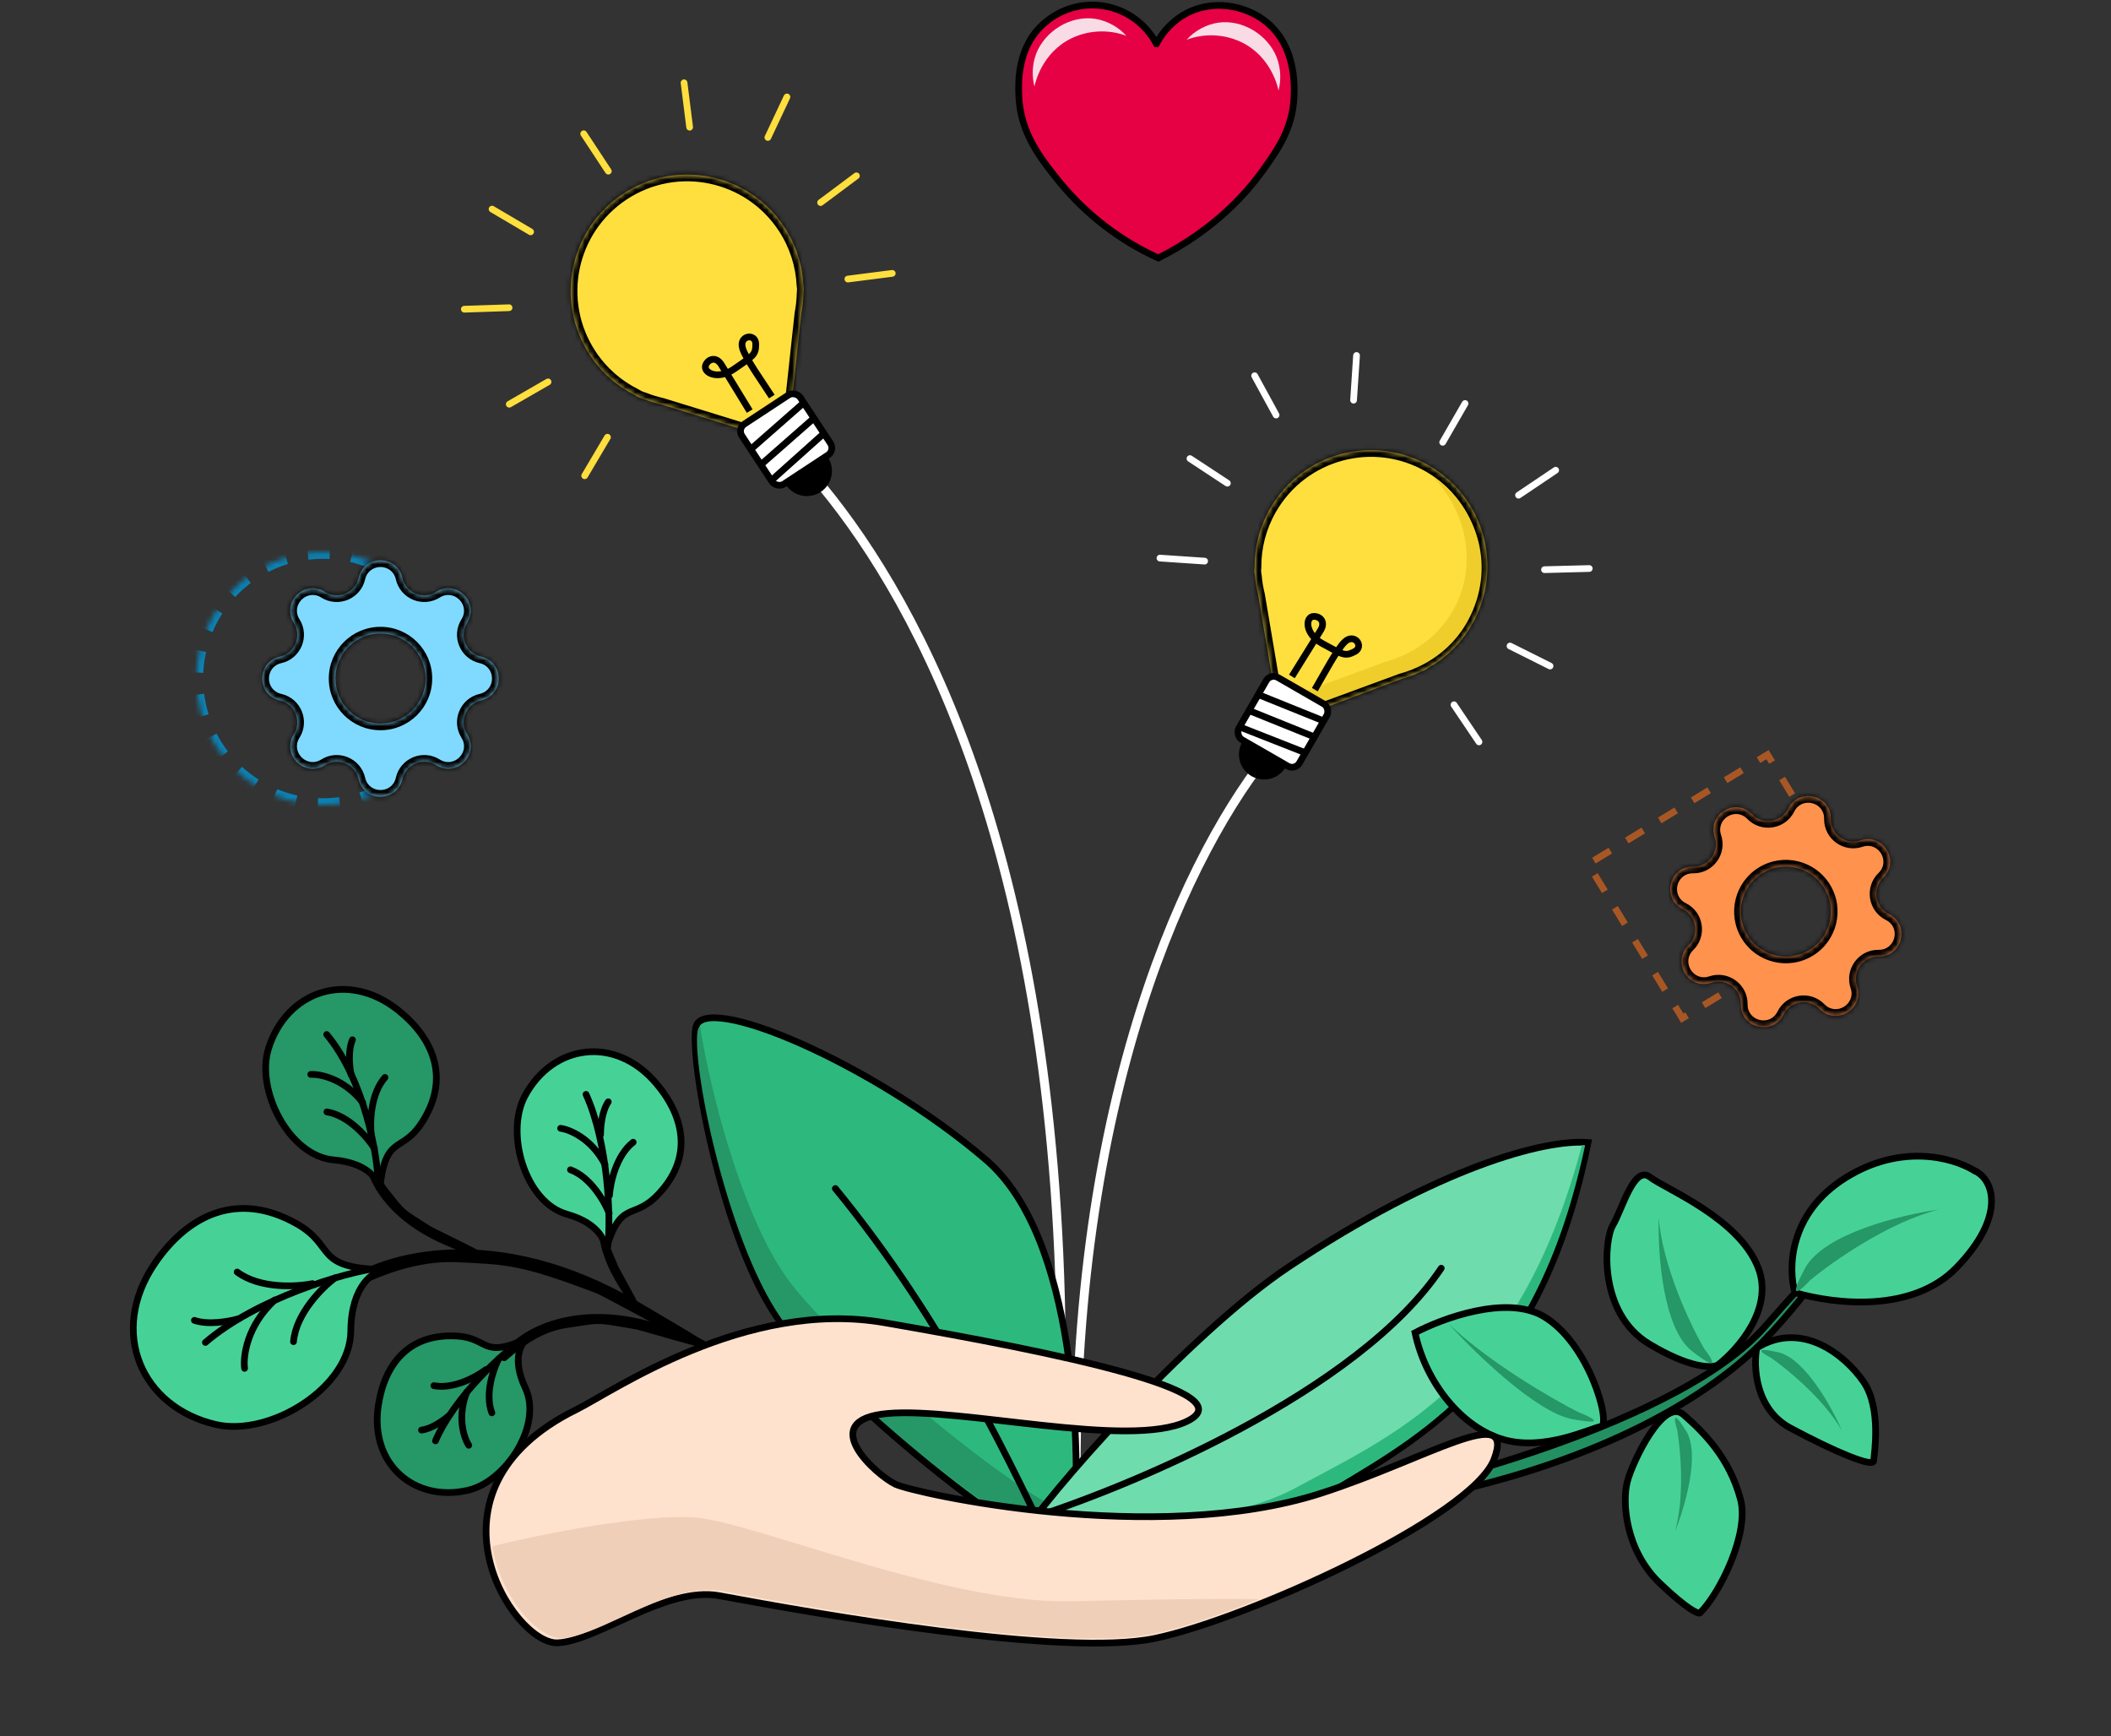 <svg width="417" height="343" viewBox="0 0 417 343" fill="none" xmlns="http://www.w3.org/2000/svg">
<rect x="0" y="0" width="417" height="343" fill="#333333" stroke="none"/>
<path d="M253.031 145.97C237.143 163.817 212.576 210.705 212.576 289.762" stroke="white" stroke-width="1.767" stroke-linecap="round"/>
<path d="M162.655 96.386C181.244 119.105 209.648 169.583 209.648 270.225" stroke="white" stroke-width="1.767" stroke-linecap="round"/>
<path d="M194.768 229.116C212.609 244.411 213.706 286.181 212.025 305.154C208.323 312.13 165.24 276.022 154.217 261.232C143.193 246.443 136.22 210.295 137.443 202.998C138.667 195.702 172.467 209.997 194.768 229.116Z" fill="#2DB97D" stroke="black" stroke-width="1.325"/>
<path fill-rule="evenodd" clip-rule="evenodd" d="M213.85 300.505C200.227 295.395 166.128 266.56 156.089 253.339C147.317 241.788 140.746 217.981 138.268 202.701C138.016 202.977 137.855 203.314 137.792 203.715C136.656 211.026 144.06 247.088 155.259 261.745C166.458 276.402 209.969 311.994 213.587 304.975C213.692 303.598 213.782 302.102 213.85 300.505Z" fill="#269767"/>
<path d="M261.269 295.728C244.927 305.752 214.664 305.34 201.576 303.88C206.131 296.174 234.578 263.596 254.588 250.251C284.073 230.587 305.134 224.996 313.692 225.697C304.349 271.839 281.695 283.198 261.269 295.728Z" fill="#6FDCAE" stroke="black" stroke-width="1.325"/>
<path d="M202.385 300.304C222.989 293.911 268.297 275.006 284.697 250.531" stroke="black" stroke-width="1.325" stroke-linecap="round"/>
<path fill-rule="evenodd" clip-rule="evenodd" d="M203.434 299.245C218.291 301.074 241.561 301.649 255.686 294.055C256.864 293.422 258.048 292.793 259.237 292.162C279.382 281.464 300.78 270.101 312.507 226.199C312.719 226.211 312.924 226.227 313.121 226.245C303.87 269.734 283.053 282.084 263.458 293.708C262.305 294.392 261.156 295.074 260.014 295.759C243.575 305.622 213.317 304.913 200.244 303.325C200.985 302.099 202.044 300.757 203.434 299.245Z" fill="#2DB97D"/>
<mask id="path-8-inside-1_6596_249899" fill="white">
<path fill-rule="evenodd" clip-rule="evenodd" d="M282.173 131.922C285.631 129.966 288.627 127.087 290.754 123.395C297.093 112.392 293.312 98.333 282.308 91.994C271.305 85.655 257.246 89.436 250.907 100.439C248.793 104.11 247.804 108.12 247.834 112.07C247.771 112.531 247.776 113.016 247.861 113.518L247.917 113.853C248.024 115.111 248.235 116.356 248.545 117.576L251.904 137.505C252.395 140.414 255.416 142.155 258.179 141.12L277.022 134.061C278.295 133.705 279.538 133.24 280.736 132.669L280.959 132.586C281.413 132.416 281.818 132.19 282.173 131.922Z"/>
</mask>
<path fill-rule="evenodd" clip-rule="evenodd" d="M282.173 131.922C285.631 129.966 288.627 127.087 290.754 123.395C297.093 112.392 293.312 98.333 282.308 91.994C271.305 85.655 257.246 89.436 250.907 100.439C248.793 104.11 247.804 108.12 247.834 112.07C247.771 112.531 247.776 113.016 247.861 113.518L247.917 113.853C248.024 115.111 248.235 116.356 248.545 117.576L251.904 137.505C252.395 140.414 255.416 142.155 258.179 141.12L277.022 134.061C278.295 133.705 279.538 133.24 280.736 132.669L280.959 132.586C281.413 132.416 281.818 132.19 282.173 131.922Z" fill="#FFDF3E"/>
<path d="M282.173 131.922L281.52 130.769L281.444 130.812L281.374 130.865L282.173 131.922ZM247.834 112.07L249.147 112.25L249.16 112.155L249.159 112.06L247.834 112.07ZM247.861 113.518L249.167 113.297L249.167 113.297L247.861 113.518ZM247.917 113.853L249.237 113.74L249.233 113.686L249.224 113.633L247.917 113.853ZM248.545 117.576L249.851 117.356L249.842 117.302L249.829 117.25L248.545 117.576ZM251.904 137.505L250.598 137.725L251.904 137.505ZM258.179 141.12L257.714 139.879L257.714 139.879L258.179 141.12ZM277.022 134.061L276.665 132.785L276.61 132.8L276.557 132.82L277.022 134.061ZM280.736 132.669L280.271 131.429L280.218 131.449L280.166 131.473L280.736 132.669ZM280.959 132.586L281.424 133.827L281.424 133.827L280.959 132.586ZM289.605 122.734C287.6 126.215 284.778 128.926 281.52 130.769L282.825 133.075C286.484 131.006 289.653 127.959 291.902 124.057L289.605 122.734ZM281.647 93.142C292.016 99.116 295.579 112.365 289.605 122.734L291.902 124.057C298.606 112.419 294.607 97.55 282.97 90.846L281.647 93.142ZM252.055 101.101C258.029 90.732 271.278 87.168 281.647 93.142L282.97 90.846C271.333 84.141 256.464 88.14 249.759 99.778L252.055 101.101ZM249.159 112.06C249.131 108.339 250.062 104.561 252.055 101.101L249.759 99.778C247.524 103.658 246.478 107.901 246.509 112.08L249.159 112.06ZM246.521 111.89C246.44 112.485 246.447 113.105 246.554 113.738L249.167 113.297C249.105 112.927 249.102 112.577 249.147 112.25L246.521 111.89ZM246.554 113.738L246.61 114.073L249.224 113.633L249.167 113.297L246.554 113.738ZM249.829 117.25C249.537 116.1 249.339 114.926 249.237 113.74L246.597 113.966C246.71 115.296 246.933 116.613 247.26 117.902L249.829 117.25ZM247.238 117.796L250.598 137.725L253.211 137.285L249.851 117.356L247.238 117.796ZM250.598 137.725C251.227 141.456 255.101 143.688 258.644 142.361L257.714 139.879C255.731 140.622 253.563 139.373 253.211 137.285L250.598 137.725ZM258.644 142.361L277.487 135.302L276.557 132.82L257.714 139.879L258.644 142.361ZM280.166 131.473C279.037 132.011 277.866 132.449 276.665 132.785L277.378 135.337C278.725 134.961 280.039 134.469 281.306 133.866L280.166 131.473ZM281.201 133.91L281.424 133.827L280.494 131.345L280.271 131.429L281.201 133.91ZM281.424 133.827C281.997 133.612 282.514 133.325 282.972 132.979L281.374 130.865C281.122 131.056 280.83 131.219 280.494 131.345L281.424 133.827Z" fill="black" mask="url(#path-8-inside-1_6596_249899)"/>
<path fill-rule="evenodd" clip-rule="evenodd" d="M287.281 120.107C285.128 124.137 281.805 127.197 277.868 129.142C277.779 129.189 277.688 129.233 277.595 129.275C276.343 129.872 275.032 130.359 273.678 130.729L253.97 137.978C252.927 138.362 251.844 138.357 250.875 138.044C251.907 140.141 254.415 141.199 256.728 140.348L276.436 133.099C277.79 132.729 279.101 132.243 280.352 131.646C280.446 131.603 280.538 131.559 280.627 131.512C284.564 129.567 287.886 126.507 290.039 122.477C295.369 112.502 292.456 100.65 282.8 93.913C289.767 101.019 291.884 111.492 287.281 120.107Z" fill="#EFCE2B"/>
<path d="M245.975 146.881L247.28 144.615L254.732 148.908L253.427 151.174C252.241 153.231 249.612 153.939 247.554 152.753C245.496 151.568 244.789 148.938 245.975 146.881Z" fill="black" stroke="black" stroke-width="1.325"/>
<path d="M255.196 133.629L260.92 124.424C261.834 122.836 260.789 121.731 259.487 121.768C257.86 121.816 257.644 125.174 261.218 127.132C265.334 129.386 265.666 129.695 267.546 128.756C269.56 127.749 267.574 124.942 265.624 126.811C264.084 128.287 261.494 133.236 259.724 136.237" stroke="black" stroke-width="1.325"/>
<line x1="284.986" y1="87.375" x2="289.401" y2="79.713" stroke="white" stroke-width="1.325" stroke-linecap="round"/>
<line x1="267.379" y1="79.052" x2="267.966" y2="70.228" stroke="white" stroke-width="1.325" stroke-linecap="round"/>
<line x1="247.836" y1="74.225" x2="252.074" y2="81.988" stroke="white" stroke-width="1.325" stroke-linecap="round"/>
<line x1="235.061" y1="90.592" x2="242.45" y2="95.452" stroke="white" stroke-width="1.325" stroke-linecap="round"/>
<line x1="229.134" y1="110.249" x2="237.957" y2="110.848" stroke="white" stroke-width="1.325" stroke-linecap="round"/>
<line x1="0.663" y1="-0.663" x2="9.506" y2="-0.663" transform="matrix(0.83 -0.558 -0.558 -0.83 299.044 97.644)" stroke="white" stroke-width="1.325" stroke-linecap="round"/>
<line x1="0.663" y1="-0.663" x2="9.506" y2="-0.663" transform="matrix(-1 0.026 0.026 1 314.619 112.953)" stroke="white" stroke-width="1.325" stroke-linecap="round"/>
<line x1="0.663" y1="-0.663" x2="9.506" y2="-0.663" transform="matrix(-0.894 -0.447 -0.447 0.894 306.488 132.459)" stroke="white" stroke-width="1.325" stroke-linecap="round"/>
<line x1="0.663" y1="-0.663" x2="9.506" y2="-0.663" transform="matrix(-0.559 -0.829 -0.829 0.559 291.978 147.477)" stroke="white" stroke-width="1.325" stroke-linecap="round"/>
<rect x="250.975" y="132.995" width="13.799" height="14.196" rx="1.684" transform="rotate(29.947 250.975 132.995)" fill="white" stroke="black" stroke-width="1.325"/>
<line y1="-0.663" x2="14.515" y2="-0.663" transform="matrix(-0.927 -0.374 0.41 -0.912 262.221 142.012)" stroke="black" stroke-width="1.325"/>
<line y1="-0.663" x2="14.515" y2="-0.663" transform="matrix(-0.927 -0.374 0.41 -0.912 260.4 145.171)" stroke="black" stroke-width="1.325"/>
<line y1="-0.663" x2="14.232" y2="-0.663" transform="matrix(-0.931 -0.366 0.404 -0.915 258.292 148.166)" stroke="black" stroke-width="1.325"/>
<path d="M155.788 95.402L154.351 93.218L161.535 88.491L162.972 90.675C164.277 92.659 163.727 95.325 161.744 96.631C159.76 97.936 157.093 97.386 155.788 95.402Z" fill="black" stroke="black" stroke-width="1.325"/>
<mask id="path-27-inside-2_6596_249899" fill="white">
<path fill-rule="evenodd" clip-rule="evenodd" d="M158.695 56.346C158.502 52.377 157.277 48.406 154.934 44.846C147.954 34.238 133.696 31.297 123.088 38.277C112.48 45.257 109.538 59.515 116.518 70.123C118.847 73.662 121.985 76.347 125.527 78.096C125.91 78.359 126.346 78.573 126.832 78.723L127.156 78.823C128.328 79.293 129.536 79.665 130.766 79.936L150.077 85.892C152.897 86.762 155.81 84.845 156.127 81.912L158.289 61.91C158.544 60.61 158.688 59.289 158.717 57.96L158.742 57.727C158.794 57.245 158.775 56.783 158.695 56.346Z"/>
</mask>
<path fill-rule="evenodd" clip-rule="evenodd" d="M158.695 56.346C158.502 52.377 157.277 48.406 154.934 44.846C147.954 34.238 133.696 31.297 123.088 38.277C112.48 45.257 109.538 59.515 116.518 70.123C118.847 73.662 121.985 76.347 125.527 78.096C125.91 78.359 126.346 78.573 126.832 78.723L127.156 78.823C128.328 79.293 129.536 79.665 130.766 79.936L150.077 85.892C152.897 86.762 155.81 84.845 156.127 81.912L158.289 61.91C158.544 60.61 158.688 59.289 158.717 57.96L158.742 57.727C158.794 57.245 158.775 56.783 158.695 56.346Z" fill="#FFDF3E"/>
<path d="M158.695 56.346L157.371 56.41L157.375 56.498L157.391 56.584L158.695 56.346ZM125.527 78.096L126.278 77.004L126.199 76.95L126.114 76.908L125.527 78.096ZM126.832 78.723L127.222 77.457L127.222 77.457L126.832 78.723ZM127.156 78.823L127.649 77.593L127.598 77.573L127.546 77.557L127.156 78.823ZM130.766 79.936L131.156 78.67L131.105 78.654L131.052 78.642L130.766 79.936ZM150.077 85.892L149.687 87.158L150.077 85.892ZM156.127 81.912L154.809 81.769L154.809 81.769L156.127 81.912ZM158.289 61.91L156.989 61.655L156.978 61.711L156.972 61.768L158.289 61.91ZM158.717 57.96L157.399 57.818L157.393 57.875L157.392 57.932L158.717 57.96ZM158.742 57.727L157.424 57.584L157.424 57.584L158.742 57.727ZM153.827 45.575C156.036 48.931 157.189 52.672 157.371 56.41L160.018 56.281C159.814 52.082 158.517 47.881 156.041 44.118L153.827 45.575ZM123.816 39.384C133.813 32.806 147.249 35.578 153.827 45.575L156.041 44.118C148.659 32.898 133.579 29.788 122.359 37.17L123.816 39.384ZM117.625 69.395C111.048 59.398 113.819 45.962 123.816 39.384L122.359 37.17C111.14 44.552 108.029 59.632 115.411 70.852L117.625 69.395ZM126.114 76.908C122.777 75.261 119.821 72.731 117.625 69.395L115.411 70.852C117.873 74.592 121.193 77.434 124.94 79.284L126.114 76.908ZM124.776 79.188C125.271 79.528 125.828 79.8 126.441 79.989L127.222 77.457C126.863 77.346 126.549 77.191 126.278 77.004L124.776 79.188ZM126.441 79.989L126.765 80.089L127.546 77.557L127.222 77.457L126.441 79.989ZM131.052 78.642C129.892 78.386 128.754 78.036 127.649 77.593L126.663 80.053C127.903 80.55 129.18 80.943 130.48 81.23L131.052 78.642ZM130.375 81.203L149.687 87.158L150.468 84.626L131.156 78.67L130.375 81.203ZM149.687 87.158C153.302 88.273 157.038 85.816 157.444 82.054L154.809 81.769C154.582 83.874 152.491 85.25 150.468 84.626L149.687 87.158ZM157.444 82.054L159.607 62.053L156.972 61.768L154.809 81.769L157.444 82.054ZM157.392 57.932C157.365 59.184 157.23 60.43 156.989 61.655L159.59 62.165C159.859 60.791 160.011 59.394 160.041 57.989L157.392 57.932ZM160.034 58.103L160.059 57.869L157.424 57.584L157.399 57.818L160.034 58.103ZM160.059 57.869C160.125 57.262 160.101 56.671 159.998 56.107L157.391 56.584C157.448 56.894 157.463 57.228 157.424 57.584L160.059 57.869Z" fill="black" mask="url(#path-27-inside-2_6596_249899)"/>
<path d="M148.094 81.21L142.444 71.96C141.437 70.43 139.98 70.867 139.428 72.047C138.739 73.522 141.642 75.224 144.997 72.911C148.861 70.248 149.286 70.089 149.292 67.988C149.299 65.736 145.897 66.249 146.691 68.831C147.318 70.87 150.574 75.408 152.46 78.338" stroke="black" stroke-width="1.325"/>
<line x1="120.165" y1="33.809" x2="115.304" y2="26.421" stroke="#FFDF3E" stroke-width="1.325" stroke-linecap="round"/>
<line x1="104.816" y1="45.797" x2="97.198" y2="41.306" stroke="#FFDF3E" stroke-width="1.325" stroke-linecap="round"/>
<line x1="91.722" y1="61.084" x2="100.56" y2="60.788" stroke="#FFDF3E" stroke-width="1.325" stroke-linecap="round"/>
<line x1="100.599" y1="79.853" x2="108.261" y2="75.438" stroke="#FFDF3E" stroke-width="1.325" stroke-linecap="round"/>
<line x1="115.496" y1="93.983" x2="119.997" y2="86.371" stroke="#FFDF3E" stroke-width="1.325" stroke-linecap="round"/>
<line x1="0.663" y1="-0.663" x2="9.506" y2="-0.663" transform="matrix(-0.125 -0.992 -0.992 0.125 135.656 25.867)" stroke="#FFDF3E" stroke-width="1.325" stroke-linecap="round"/>
<line x1="0.663" y1="-0.663" x2="9.506" y2="-0.663" transform="matrix(-0.426 0.905 0.905 0.426 156.333 18.835)" stroke="#FFDF3E" stroke-width="1.325" stroke-linecap="round"/>
<line x1="0.663" y1="-0.663" x2="9.506" y2="-0.663" transform="matrix(-0.801 0.598 0.598 0.801 170.104 34.865)" stroke="#FFDF3E" stroke-width="1.325" stroke-linecap="round"/>
<line x1="0.663" y1="-0.663" x2="9.506" y2="-0.663" transform="matrix(-0.992 0.127 0.127 0.992 176.996 54.577)" stroke="#FFDF3E" stroke-width="1.325" stroke-linecap="round"/>
<rect x="145.631" y="84.696" width="13.799" height="14.196" rx="1.684" transform="rotate(-33.344 145.631 84.696)" fill="white" stroke="black" stroke-width="1.325"/>
<line y1="-0.663" x2="14.515" y2="-0.663" transform="matrix(-0.751 0.66 -0.631 -0.776 158.74 78.703)" stroke="black" stroke-width="1.325"/>
<line y1="-0.663" x2="14.515" y2="-0.663" transform="matrix(-0.751 0.66 -0.631 -0.776 160.744 81.749)" stroke="black" stroke-width="1.325"/>
<line y1="-0.663" x2="14.232" y2="-0.663" transform="matrix(-0.745 0.667 -0.636 -0.772 162.472 84.978)" stroke="black" stroke-width="1.325"/>
<mask id="path-43-inside-3_6596_249899" fill="white">
<path d="M75.444 156.127C71.671 158.119 67.45 159.112 63.184 159.01C58.917 158.908 54.749 157.715 51.075 155.545C47.401 153.374 44.344 150.298 42.197 146.611C40.049 142.924 38.882 138.747 38.806 134.481C38.731 130.214 39.75 126 41.766 122.239C43.782 118.478 46.728 115.296 50.323 112.997C53.918 110.698 58.042 109.358 62.301 109.105C66.561 108.853 70.815 109.696 74.656 111.554L63.78 134.039L75.444 156.127Z"/>
</mask>
<path d="M75.444 156.127C71.671 158.119 67.45 159.112 63.184 159.01C58.917 158.908 54.749 157.715 51.075 155.545C47.401 153.374 44.344 150.298 42.197 146.611C40.049 142.924 38.882 138.747 38.806 134.481C38.731 130.214 39.75 126 41.766 122.239C43.782 118.478 46.728 115.296 50.323 112.997C53.918 110.698 58.042 109.358 62.301 109.105C66.561 108.853 70.815 109.696 74.656 111.554L63.78 134.039L75.444 156.127Z" stroke="#0A82B4" stroke-width="2.65" stroke-dasharray="4.38 4.38" mask="url(#path-43-inside-3_6596_249899)"/>
<path d="M348.718 261.989C332.143 280.999 281.681 294.152 259.871 298.001C247.599 300.166 230.663 301.693 236.938 302.899C243.213 304.104 262.606 300.863 291.602 293.56C320.599 286.257 338.892 274.606 348.381 264.881C357.871 255.156 369.437 238.227 348.718 261.989Z" fill="#239061" stroke="black" stroke-width="1.325" stroke-linecap="round"/>
<path d="M343.821 296.222C345.571 302.854 339.797 314.673 335.81 318.631C335.469 318.865 333.413 318.028 327.921 312.809C321.057 306.285 320.395 296.726 321.462 292.673C322.529 288.62 328.617 276.016 332.54 279.444C336.463 282.873 341.634 287.933 343.821 296.222Z" fill="#46D297" stroke="black" stroke-width="1.325" stroke-linecap="round"/>
<path d="M347.385 250.647C350.335 258.615 343.25 266.628 339.339 269.638C338.178 270.279 333.842 270.349 325.779 265.498C315.701 259.434 316.814 245.002 318.613 242.008C320.412 239.014 322.749 230.086 325.912 232.519C329.075 234.952 343.697 240.686 347.385 250.647Z" fill="#46D297" stroke="black" stroke-width="1.325" stroke-linecap="round"/>
<path d="M304.853 260.009C297.555 255.769 284.926 260.422 279.523 263.278C281.624 273.223 288.813 282.026 296.967 284.376C305.122 286.726 314.17 282.149 316.244 281.798C318.319 281.447 313.976 265.31 304.853 260.009Z" fill="#46D297" stroke="black" stroke-width="1.325" stroke-linecap="round"/>
<path d="M354.578 255.366C353.202 250.735 353.277 239.71 364.582 232.655C375.507 225.837 385.682 228.671 389.819 231.146C394.093 232.949 396.198 240.464 386.421 250.471C377.817 259.277 362.808 257.742 354.578 255.366Z" fill="#46D297"/>
<path d="M390.23 231.403C390.101 231.318 389.964 231.232 389.819 231.146M389.819 231.146C385.682 228.671 375.507 225.837 364.582 232.655C353.277 239.71 353.202 250.735 354.578 255.366C362.808 257.742 377.817 259.277 386.421 250.471C396.198 240.464 394.093 232.949 389.819 231.146Z" stroke="black" stroke-width="1.325" stroke-linecap="round"/>
<path d="M353.667 282.102C346.719 278.376 346.339 270.005 347.018 266.284C356.002 260.707 364.574 267.798 368.133 272.991C371.692 278.184 370.227 287.244 370.11 288.602C369.993 289.96 362.353 286.76 353.667 282.102Z" fill="#46D297" stroke="black" stroke-width="1.325" stroke-linecap="round"/>
<path d="M356.575 250.517C360.272 243.662 375.708 239.948 382.963 238.947C373.005 241.46 361.84 249.339 357.502 252.964C355.652 255.004 352.878 257.372 356.575 250.517Z" fill="#269767"/>
<path d="M351.269 267.136C356.528 268.343 361.849 277.967 363.852 282.628C360.341 276.441 353.025 270.435 349.806 268.205C348.103 267.345 346.011 265.928 351.269 267.136Z" fill="#269767"/>
<path d="M333.086 282.715C335.914 287.31 332.786 297.853 330.869 302.55C332.817 295.708 331.966 286.281 331.298 282.422C330.716 280.605 330.259 278.12 333.086 282.715Z" fill="#269767"/>
<path d="M310.609 280.354C303.481 279.055 291.304 267.219 286.106 261.464C294.044 269.069 306.518 276.295 311.762 278.956C314.347 279.964 317.736 281.653 310.609 280.354Z" fill="#269767"/>
<path d="M334.231 266.913C328.446 262.391 327.44 247.459 327.66 240.558C328.418 250.209 333.97 261.834 336.652 266.44C338.255 268.482 340.016 271.435 334.231 266.913Z" fill="#269767"/>
<path d="M228.445 8.623C229.803 6.021 231.925 3.898 234.524 2.539C239.567 -0.018 245.597 0.969 249.653 3.963C256.092 8.696 255.711 17.062 255.61 19.243C255.324 25.411 252.343 29.656 249.396 33.744C246.336 37.989 240.1 45.284 228.82 50.969C221.24 47.532 214.554 42.391 209.281 35.947C205.494 31.265 201.56 26.252 201.258 18.985C201.151 16.445 200.843 8.999 206.564 4.35C208.199 2.977 210.121 1.988 212.188 1.454C214.255 0.921 216.415 0.856 218.51 1.266C220.605 1.675 222.582 2.549 224.296 3.822C226.01 5.095 227.418 6.735 228.417 8.623H228.445Z" fill="#E60044" stroke="black" stroke-width="1.325" stroke-miterlimit="10"/>
<path d="M234.399 7.849C236.018 6.067 238.189 4.882 240.563 4.485C245.443 3.761 250.458 6.896 252.206 11.359C252.989 13.447 253.113 15.726 252.559 17.886C252.414 17.169 251.091 11.208 245.275 8.354C243.589 7.544 241.757 7.081 239.888 6.995C238.02 6.908 236.153 7.199 234.399 7.849Z" fill="#F9DBE6"/>
<path d="M222.505 7.075C220.884 5.295 218.714 4.11 216.341 3.711C211.455 2.982 206.44 6.122 204.692 10.585C203.908 12.673 203.785 14.952 204.339 17.112C204.484 16.395 205.807 10.434 211.623 7.58C213.311 6.771 215.143 6.309 217.013 6.223C218.882 6.136 220.749 6.426 222.505 7.075Z" fill="#F9DBE6"/>
<mask id="path-59-inside-4_6596_249899" fill="white">
<path fill-rule="evenodd" clip-rule="evenodd" d="M79.484 153.939C78.443 158.547 71.877 158.547 70.837 153.939C70.162 150.953 66.735 149.533 64.146 151.168C60.152 153.69 55.51 149.048 58.032 145.053C59.666 142.465 58.247 139.038 55.261 138.363C50.653 137.322 50.653 130.757 55.261 129.716C58.247 129.041 59.666 125.614 58.032 123.026C55.51 119.031 60.152 114.389 64.146 116.911C66.735 118.546 70.162 117.126 70.837 114.14C71.877 109.532 78.443 109.532 79.484 114.14C80.158 117.126 83.585 118.546 86.174 116.911C90.168 114.389 94.811 119.031 92.289 123.026C90.654 125.614 92.073 129.041 95.06 129.716C99.668 130.757 99.668 137.322 95.06 138.363C92.073 139.038 90.654 142.465 92.289 145.053C94.811 149.048 90.168 153.69 86.174 151.168C83.585 149.533 80.158 150.953 79.484 153.939ZM75.163 125.152C80.073 125.152 84.053 129.132 84.053 134.041C84.053 138.951 80.073 142.931 75.163 142.931C70.254 142.931 66.273 138.951 66.273 134.041C66.273 129.132 70.254 125.152 75.163 125.152Z"/>
</mask>
<path fill-rule="evenodd" clip-rule="evenodd" d="M79.484 153.939C78.443 158.547 71.877 158.547 70.837 153.939C70.162 150.953 66.735 149.533 64.146 151.168C60.152 153.69 55.51 149.048 58.032 145.053C59.666 142.465 58.247 139.038 55.261 138.363C50.653 137.322 50.653 130.757 55.261 129.716C58.247 129.041 59.666 125.614 58.032 123.026C55.51 119.031 60.152 114.389 64.146 116.911C66.735 118.546 70.162 117.126 70.837 114.14C71.877 109.532 78.443 109.532 79.484 114.14C80.158 117.126 83.585 118.546 86.174 116.911C90.168 114.389 94.811 119.031 92.289 123.026C90.654 125.614 92.073 129.041 95.06 129.716C99.668 130.757 99.668 137.322 95.06 138.363C92.073 139.038 90.654 142.465 92.289 145.053C94.811 149.048 90.168 153.69 86.174 151.168C83.585 149.533 80.158 150.953 79.484 153.939ZM75.163 125.152C80.073 125.152 84.053 129.132 84.053 134.041C84.053 138.951 80.073 142.931 75.163 142.931C70.254 142.931 66.273 138.951 66.273 134.041C66.273 129.132 70.254 125.152 75.163 125.152Z" fill="#80DAFF"/>
<path d="M70.837 153.939L72.129 153.647V153.647L70.837 153.939ZM79.484 153.939L80.776 154.231V154.231L79.484 153.939ZM64.146 151.168L63.439 150.047L64.146 151.168ZM58.032 145.053L59.152 145.761L58.032 145.053ZM55.261 138.363L54.969 139.656H54.969L55.261 138.363ZM55.261 129.716L55.553 131.008H55.553L55.261 129.716ZM58.032 123.026L56.911 123.733H56.911L58.032 123.026ZM64.146 116.911L64.854 115.791L64.146 116.911ZM70.837 114.14L69.544 113.848L70.837 114.14ZM79.484 114.14L80.776 113.848L79.484 114.14ZM86.174 116.911L85.467 115.791L86.174 116.911ZM92.289 123.026L93.409 123.733L92.289 123.026ZM95.06 129.716L95.352 128.423L95.06 129.716ZM95.06 138.363L94.768 137.071L95.06 138.363ZM92.289 145.053L91.168 145.761L92.289 145.053ZM86.174 151.168L85.467 152.288L86.174 151.168ZM72.129 153.647C72.859 156.878 77.462 156.878 78.191 153.647L80.776 154.231C79.424 160.216 70.896 160.216 69.544 154.231L72.129 153.647ZM63.439 150.047C66.801 147.924 71.253 149.768 72.129 153.647L69.544 154.231C69.071 152.137 66.669 151.142 64.854 152.288L63.439 150.047ZM59.152 145.761C57.384 148.561 60.639 151.816 63.439 150.047L64.854 152.288C59.666 155.565 53.635 149.534 56.911 144.346L59.152 145.761ZM55.553 137.071C59.432 137.947 61.276 142.398 59.152 145.761L56.911 144.346C58.057 142.531 57.062 140.129 54.969 139.656L55.553 137.071ZM55.553 131.008C52.322 131.738 52.322 136.341 55.553 137.071L54.969 139.656C48.983 138.304 48.983 129.775 54.969 128.423L55.553 131.008ZM59.152 122.318C61.276 125.681 59.432 130.132 55.553 131.008L54.969 128.423C57.062 127.95 58.057 125.548 56.911 123.733L59.152 122.318ZM63.439 118.031C60.639 116.263 57.384 119.518 59.152 122.318L56.911 123.733C53.635 118.545 59.666 112.514 64.854 115.791L63.439 118.031ZM72.129 114.432C71.253 118.311 66.801 120.155 63.439 118.031L64.854 115.791C66.669 116.937 69.071 115.941 69.544 113.848L72.129 114.432ZM78.191 114.432C77.462 111.201 72.859 111.201 72.129 114.432L69.544 113.848C70.896 107.862 79.424 107.862 80.776 113.848L78.191 114.432ZM86.882 118.031C83.519 120.155 79.068 118.311 78.191 114.432L80.776 113.848C81.249 115.941 83.652 116.937 85.467 115.791L86.882 118.031ZM91.168 122.318C92.936 119.518 89.682 116.263 86.882 118.031L85.467 115.791C90.655 112.514 96.685 118.545 93.409 123.733L91.168 122.318ZM94.768 131.008C90.889 130.132 89.045 125.681 91.168 122.318L93.409 123.733C92.263 125.548 93.258 127.95 95.352 128.423L94.768 131.008ZM94.768 137.071C97.998 136.341 97.998 131.738 94.768 131.008L95.352 128.423C101.337 129.775 101.337 138.304 95.352 139.656L94.768 137.071ZM91.168 145.761C89.045 142.398 90.889 137.947 94.768 137.071L95.352 139.656C93.258 140.129 92.263 142.531 93.409 144.346L91.168 145.761ZM86.882 150.047C89.682 151.816 92.936 148.561 91.168 145.761L93.409 144.346C96.685 149.534 90.655 155.565 85.467 152.288L86.882 150.047ZM78.191 153.647C79.068 149.768 83.519 147.924 86.882 150.047L85.467 152.288C83.652 151.142 81.249 152.137 80.776 154.231L78.191 153.647ZM82.728 134.041C82.728 129.864 79.341 126.477 75.163 126.477V123.827C80.805 123.827 85.378 128.4 85.378 134.041H82.728ZM75.163 141.606C79.341 141.606 82.728 138.219 82.728 134.041H85.378C85.378 139.683 80.805 144.256 75.163 144.256V141.606ZM67.599 134.041C67.599 138.219 70.985 141.606 75.163 141.606V144.256C69.522 144.256 64.948 139.683 64.948 134.041H67.599ZM75.163 126.477C70.985 126.477 67.599 129.864 67.599 134.041H64.948C64.948 128.4 69.522 123.827 75.163 123.827V126.477Z" fill="black" mask="url(#path-59-inside-4_6596_249899)"/>
<path d="M346.275 192.623L332.317 201.144L313.729 170.696L349.148 149.075L364.395 174.052L361.095 176.066" stroke="#A85724" stroke-width="1.325" stroke-dasharray="3.81 3.81"/>
<mask id="path-62-inside-5_6596_249899" fill="white">
<path fill-rule="evenodd" clip-rule="evenodd" d="M338.041 194.137C333.565 195.649 330.144 190.046 333.535 186.756C335.733 184.624 335.159 180.96 332.414 179.602C328.18 177.507 329.724 171.125 334.448 171.197C337.509 171.244 339.694 168.246 338.714 165.346C337.202 160.871 342.805 157.45 346.095 160.84C348.227 163.038 351.891 162.464 353.249 159.72C355.344 155.486 361.726 157.029 361.654 161.753C361.607 164.814 364.605 167 367.505 166.019C371.98 164.507 375.401 170.111 372.011 173.4C369.813 175.532 370.387 179.197 373.131 180.554C377.365 182.649 375.822 189.031 371.098 188.959C368.037 188.913 365.851 191.91 366.832 194.81C368.344 199.286 362.74 202.707 359.451 199.316C357.319 197.118 353.654 197.692 352.297 200.437C350.202 204.671 343.82 203.127 343.892 198.403C343.938 195.342 340.941 193.157 338.041 194.137ZM360.358 175.447C362.916 179.637 361.593 185.108 357.402 187.666C353.211 190.225 347.741 188.901 345.182 184.711C342.624 180.52 343.948 175.049 348.138 172.491C352.329 169.933 357.8 171.256 360.358 175.447Z"/>
</mask>
<path fill-rule="evenodd" clip-rule="evenodd" d="M338.041 194.137C333.565 195.649 330.144 190.046 333.535 186.756C335.733 184.624 335.159 180.96 332.414 179.602C328.18 177.507 329.724 171.125 334.448 171.197C337.509 171.244 339.694 168.246 338.714 165.346C337.202 160.871 342.805 157.45 346.095 160.84C348.227 163.038 351.891 162.464 353.249 159.72C355.344 155.486 361.726 157.029 361.654 161.753C361.607 164.814 364.605 167 367.505 166.019C371.98 164.507 375.401 170.111 372.011 173.4C369.813 175.532 370.387 179.197 373.131 180.554C377.365 182.649 375.822 189.031 371.098 188.959C368.037 188.913 365.851 191.91 366.832 194.81C368.344 199.286 362.74 202.707 359.451 199.316C357.319 197.118 353.654 197.692 352.297 200.437C350.202 204.671 343.82 203.127 343.892 198.403C343.938 195.342 340.941 193.157 338.041 194.137ZM360.358 175.447C362.916 179.637 361.593 185.108 357.402 187.666C353.211 190.225 347.741 188.901 345.182 184.711C342.624 180.52 343.948 175.049 348.138 172.491C352.329 169.933 357.8 171.256 360.358 175.447Z" fill="#FF924D"/>
<path d="M333.535 186.756L334.458 187.707L334.458 187.707L333.535 186.756ZM338.041 194.137L338.465 195.392L338.465 195.392L338.041 194.137ZM332.414 179.602L333.002 178.414L332.414 179.602ZM334.448 171.197L334.427 172.522L334.448 171.197ZM338.714 165.346L337.459 165.77L337.459 165.77L338.714 165.346ZM346.095 160.84L345.144 161.763L345.144 161.763L346.095 160.84ZM353.249 159.72L352.061 159.132L352.061 159.132L353.249 159.72ZM361.654 161.753L362.979 161.773L361.654 161.753ZM367.505 166.019L367.081 164.764L367.505 166.019ZM372.011 173.4L372.933 174.351L372.011 173.4ZM373.131 180.554L373.719 179.367L373.131 180.554ZM371.098 188.959L371.078 190.284L371.098 188.959ZM366.832 194.81L368.087 194.386L366.832 194.81ZM359.451 199.316L360.402 198.393L359.451 199.316ZM352.297 200.437L351.109 199.849L352.297 200.437ZM343.892 198.403L342.567 198.383L343.892 198.403ZM334.458 187.707C332.081 190.013 334.479 193.942 337.616 192.882L338.465 195.392C332.652 197.357 328.208 190.078 332.612 185.805L334.458 187.707ZM333.002 178.414C336.567 180.178 337.312 184.938 334.458 187.707L332.612 185.805C334.153 184.311 333.751 181.742 331.827 180.79L333.002 178.414ZM334.427 172.522C331.116 172.472 330.034 176.946 333.002 178.414L331.827 180.79C326.327 178.068 328.332 169.779 334.468 169.872L334.427 172.522ZM339.969 164.922C341.243 168.689 338.404 172.582 334.427 172.522L334.468 169.872C336.614 169.905 338.146 167.804 337.459 165.77L339.969 164.922ZM345.144 161.763C342.838 159.386 338.909 161.784 339.969 164.922L337.459 165.77C335.494 159.957 342.773 155.513 347.046 159.918L345.144 161.763ZM354.437 160.308C352.673 163.872 347.913 164.617 345.144 161.763L347.046 159.918C348.54 161.458 351.109 161.056 352.061 159.132L354.437 160.308ZM360.329 161.733C360.379 158.421 355.905 157.339 354.437 160.308L352.061 159.132C354.783 153.632 363.072 155.638 362.979 161.773L360.329 161.733ZM367.929 167.275C364.162 168.548 360.269 165.709 360.329 161.733L362.979 161.773C362.946 163.919 365.047 165.451 367.081 164.764L367.929 167.275ZM371.088 172.449C373.465 170.143 371.067 166.214 367.929 167.275L367.081 164.764C372.894 162.799 377.338 170.079 372.933 174.351L371.088 172.449ZM372.543 181.742C368.979 179.978 368.234 175.218 371.088 172.449L372.933 174.351C371.393 175.846 371.795 178.415 373.719 179.367L372.543 181.742ZM371.118 187.634C374.43 187.685 375.512 183.211 372.543 181.742L373.719 179.367C379.219 182.088 377.213 190.377 371.078 190.284L371.118 187.634ZM365.576 195.235C364.303 191.467 367.142 187.574 371.118 187.634L371.078 190.284C368.932 190.252 367.4 192.353 368.087 194.386L365.576 195.235ZM360.402 198.393C362.708 200.77 366.637 198.372 365.576 195.235L368.087 194.386C370.052 200.199 362.772 204.643 358.5 200.239L360.402 198.393ZM351.109 199.849C352.873 196.284 357.633 195.539 360.402 198.393L358.5 200.239C357.005 198.698 354.436 199.1 353.484 201.024L351.109 199.849ZM345.217 198.424C345.166 201.735 349.64 202.817 351.109 199.849L353.484 201.024C350.763 206.524 342.474 204.519 342.567 198.383L345.217 198.424ZM337.616 192.882C341.384 191.608 345.277 194.447 345.217 198.424L342.567 198.383C342.599 196.237 340.498 194.705 338.465 195.392L337.616 192.882ZM356.712 186.535C360.278 184.359 361.404 179.703 359.227 176.137L361.489 174.756C364.428 179.572 362.908 185.858 358.092 188.797L356.712 186.535ZM346.313 184.02C348.49 187.586 353.146 188.712 356.712 186.535L358.092 188.797C353.277 191.737 346.991 190.216 344.051 185.401L346.313 184.02ZM348.829 173.622C345.263 175.799 344.137 180.454 346.313 184.02L344.051 185.401C341.112 180.586 342.633 174.299 347.448 171.36L348.829 173.622ZM359.227 176.137C357.05 172.571 352.395 171.445 348.829 173.622L347.448 171.36C352.263 168.421 358.549 169.941 361.489 174.756L359.227 176.137Z" fill="black" mask="url(#path-62-inside-5_6596_249899)"/>
<path d="M95.508 270.672C94.234 272.139 90.657 274.667 86.543 273.039" stroke="black" stroke-width="1.325" stroke-linecap="round"/>
<path d="M103.771 274.196C101.011 268.385 102.959 265.198 104.278 264.332C95.092 268.594 96.718 264.322 90.254 263.932C80.593 263.349 75.9 269.714 74.722 277.724C73.022 289.281 81.877 296.826 92.431 294.402C100.002 292.663 107.22 281.461 103.771 274.196Z" fill="#269767" stroke="black" stroke-width="1.325" stroke-linecap="round"/>
<path d="M103.257 264.618C99.429 267.113 89.784 275.921 86.02 284.634" stroke="black" stroke-width="1.325" stroke-linecap="round"/>
<path d="M95.981 270.562C94.193 271.936 89.635 274.494 85.707 273.733" stroke="black" stroke-width="1.325" stroke-linecap="round"/>
<path d="M98.507 268.433C97.463 270.432 95.732 275.364 97.161 279.101" stroke="black" stroke-width="1.325" stroke-linecap="round"/>
<path d="M88.763 279.588C87.678 280.552 85.33 282.254 83.263 282.507" stroke="black" stroke-width="1.325" stroke-linecap="round"/>
<path d="M92.594 285.507C91.649 284.07 90.252 279.947 92.22 274.953" stroke="black" stroke-width="1.325" stroke-linecap="round"/>
<path d="M125.844 257.796C97.916 241.415 75.401 247.984 67.769 253.969C58.235 262.446 73.627 247.905 90.249 248.683C100.218 249.149 102.973 249.113 118.091 254.88C120.235 255.698 160.753 278.272 125.844 257.796Z" fill="#4E8B43" stroke="black" stroke-width="1.325" stroke-linecap="round"/>
<path d="M130.95 262.538C114.984 257.022 104.14 262.691 100.85 266.535C96.842 271.848 103.01 263.033 111.593 261.726C119.026 260.595 117.417 260.547 125.741 261.947C126.922 262.145 150.907 269.434 130.95 262.538Z" fill="#4E8B43" stroke="black" stroke-width="1.325" stroke-linecap="round"/>
<path d="M88.214 245.341C75.068 239.673 72.159 230.582 72.635 226.642C73.618 221.49 71.697 229.773 76.032 235.198C79.788 239.897 78.787 239.043 84.698 242.82C85.536 243.355 104.647 252.427 88.214 245.341Z" fill="#4E8B43" stroke="black" stroke-width="1.325" stroke-linecap="round"/>
<path d="M122.612 253.427C116.964 244.15 119.14 238.596 121.157 237.079C124.016 235.281 119.208 237.997 119.516 242.645C119.783 246.672 119.539 245.777 121.541 250.497C121.825 251.166 129.672 265.023 122.612 253.427Z" fill="#4E8B43" stroke="black" stroke-width="1.325" stroke-linecap="round"/>
<path d="M73.858 223.253C73.172 221.229 72.758 216.429 76.588 213.426" stroke="black" stroke-width="1.325" stroke-linecap="round"/>
<path d="M65.922 229.142C72.973 229.749 74.917 233.367 75.007 235.101C76.061 224.012 79.213 227.928 83.173 222.006C89.09 213.157 85.652 205.167 78.7 199.601C68.67 191.57 56.59 195.79 53.032 207.157C50.48 215.311 57.109 228.384 65.922 229.142Z" fill="#269767" stroke="black" stroke-width="1.325" stroke-linecap="round"/>
<path d="M74.682 234.193C74.769 228.625 71.96 213.23 64.538 204.365" stroke="black" stroke-width="1.325" stroke-linecap="round"/>
<path d="M73.354 224.36C73.042 221.899 73.144 216.151 76.047 212.844" stroke="black" stroke-width="1.325" stroke-linecap="round"/>
<path d="M73.954 226.853C72.636 224.752 68.914 220.371 64.573 219.653" stroke="black" stroke-width="1.325" stroke-linecap="round"/>
<path d="M69.345 212.248C69.033 210.682 68.72 207.508 69.627 205.405" stroke="black" stroke-width="1.325" stroke-linecap="round"/>
<path d="M61.39 212.249C63.279 212.15 67.97 213.112 71.618 217.754" stroke="black" stroke-width="1.325" stroke-linecap="round"/>
<path d="M120.639 235.689C120.354 233.629 120.837 228.969 125.044 226.801" stroke="black" stroke-width="1.325" stroke-linecap="round"/>
<path d="M111.98 239.862C118.603 241.732 119.798 245.544 119.567 247.217C122.603 236.817 124.898 241.134 129.764 236.202C137.036 228.832 135.214 220.57 129.592 213.982C121.48 204.475 109.169 206.295 103.69 216.502C99.759 223.824 103.7 237.525 111.98 239.862Z" fill="#46D297" stroke="black" stroke-width="1.325" stroke-linecap="round"/>
<path d="M120.058 246.192C120.693 241.017 120.235 226.056 115.76 216.192" stroke="black" stroke-width="1.325" stroke-linecap="round"/>
<path d="M120.393 236.147C120.545 233.74 121.694 228.267 125.073 225.64" stroke="black" stroke-width="1.325" stroke-linecap="round"/>
<path d="M120.332 239.68C119.458 237.432 116.704 232.565 112.688 231.085" stroke="black" stroke-width="1.325" stroke-linecap="round"/>
<path d="M118.634 224.146C118.622 222.594 118.904 219.504 120.156 217.661" stroke="black" stroke-width="1.325" stroke-linecap="round"/>
<path d="M110.742 222.896C112.564 223.147 116.869 224.925 119.505 230.026" stroke="black" stroke-width="1.325" stroke-linecap="round"/>
<path d="M61.054 253.425C58.553 254.493 52.504 255.487 48.321 250.922" stroke="black" stroke-width="1.325" stroke-linecap="round"/>
<path d="M69.299 262.914C69.38 253.911 73.781 251.091 75.972 250.807C61.801 250.554 66.461 246.171 58.562 241.726C46.758 235.084 36.957 240.226 30.575 249.588C21.367 263.097 27.901 278.01 42.667 281.414C53.261 283.856 69.198 274.169 69.299 262.914Z" fill="#46D297" stroke="black" stroke-width="1.325" stroke-linecap="round"/>
<path d="M74.51 250.542C68.166 251.341 50.638 256.53 40.571 265.196" stroke="black" stroke-width="1.325" stroke-linecap="round"/>
<path d="M61.719 253.575C58.628 254.211 51.326 254.643 46.846 251.283" stroke="black" stroke-width="1.325" stroke-linecap="round"/>
<path d="M66.196 252.439C63.659 254.317 58.464 259.466 57.977 265.045" stroke="black" stroke-width="1.325" stroke-linecap="round"/>
<path d="M47.107 260.521C45.152 261.071 41.155 261.778 38.398 260.832" stroke="black" stroke-width="1.325" stroke-linecap="round"/>
<path d="M48.312 270.314C48.002 267.928 48.765 261.883 54.297 256.801" stroke="black" stroke-width="1.325" stroke-linecap="round"/>
<path d="M209.648 310.2C199.87 289.242 186.869 261.474 165.014 234.787" stroke="black" stroke-width="1.325" stroke-linecap="round"/>
<path d="M174.629 261.278C147.265 256.549 120.873 274.998 113.889 278.438C81.434 294.429 101.403 324.9 110.134 324.539C118.032 324.213 131.559 313.27 142.091 315.227C161.608 318.854 210.157 327.418 228.147 323.656C246.136 319.895 290.761 299.76 295.137 288.259C299.513 276.758 281.858 288.259 260.921 295C228.147 305.554 180.67 294.984 176.896 293.209C173.121 291.435 160.869 280.491 175.371 279.226C189.872 277.961 223.066 286.263 234.46 280.779C246.545 274.962 208.833 267.189 174.629 261.278Z" fill="#FEE2CD" stroke="black" stroke-width="1.325" stroke-linecap="round"/>
<path fill-rule="evenodd" clip-rule="evenodd" d="M248.666 315.916C238.545 315.758 225.967 316.022 217.771 316.194C214.275 316.268 211.576 316.324 210.206 316.324C194.639 316.324 174.515 310.177 158.752 305.361C149.941 302.669 142.493 300.394 137.965 299.841C130.451 298.923 112.135 301.803 97.256 305.454C98.887 315.6 106.432 323.785 110.948 323.597C114.167 323.463 118.329 321.538 122.84 319.452C129.312 316.458 136.504 313.132 142.664 314.286C162.034 317.912 210.217 326.476 228.071 322.714C233.251 321.623 240.657 319.153 248.666 315.916Z" fill="#EFCFB8"/>
</svg>

